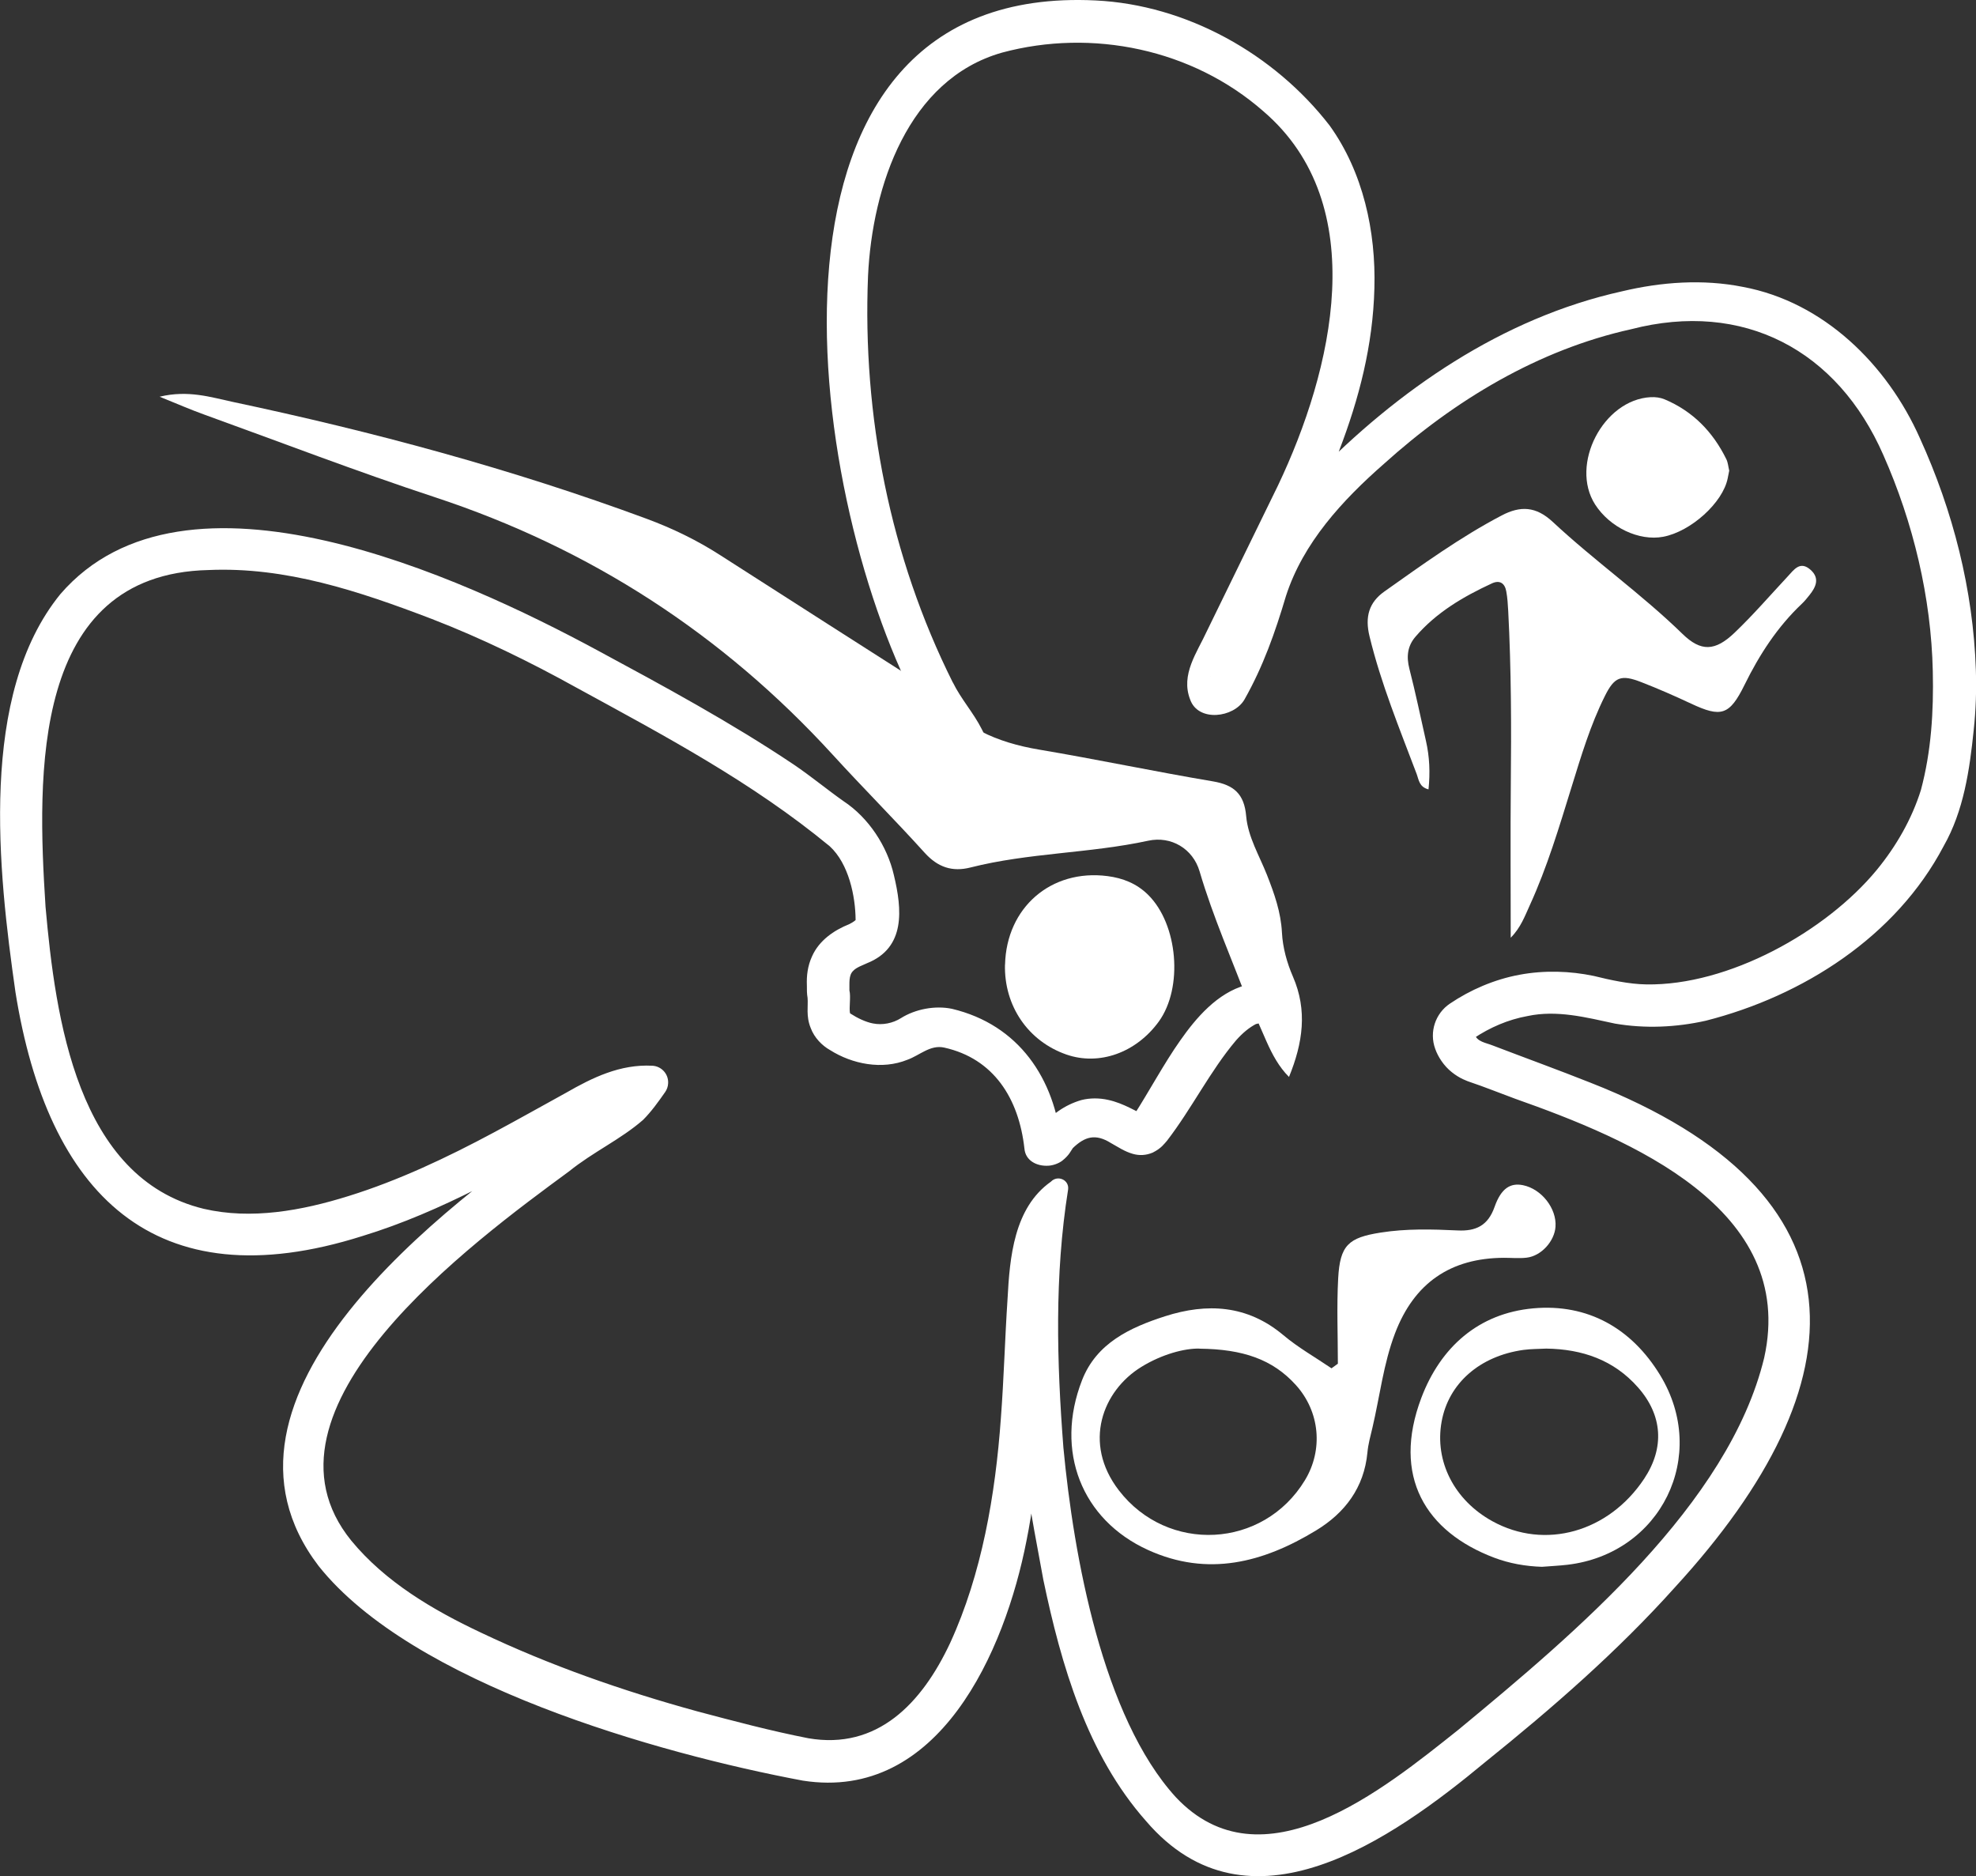 <?xml version="1.0" encoding="UTF-8"?>
<svg id="white" xmlns="http://www.w3.org/2000/svg" viewBox="0 0 260.76 247.55">
  <rect x="0" y="0" width="260.76" height="247.55" fill="#333333" stroke="none"/>
  <defs>
    <style>
      .cls-1 {
        fill-rule: evenodd;
      }

      .cls-1, .cls-2 {
        fill: #fff;
        stroke-width: 0px;
      }
    </style>
  </defs>
  <g id="flower_mono">
    <g>
      <g id="Flower">
        <path class="cls-2" d="M120.88,92.64C106.26,64.57,97.07-2.29,144.59.06c11.97.58,23.54,7.03,30.87,16.5,4.43,6.16,6.12,13.98,5.91,21.47-.38,15.07-7.36,28.26-13.93,41.26-1.37,2.9-4.02,7.83-5.24,10.67-.04.22-.04.3.01.49l-1.82-1.54c.07.02-.02-.02-.26.07-.25.08-.41.3-.37.27.03-.02.13-.2.27-.5,1.95-3.75,3.4-7.7,4.59-11.74,1.81-5.31,4.9-10.09,8.65-14.07,11.19-11.49,24.95-20.99,40.76-24.5,5.19-1.24,10.69-1.64,15.96-.59,10.69,1.99,19.06,10.28,23.36,19.95,4.38,9.61,7.04,20.03,7.39,30.59.09,2.64,0,5.28-.28,7.9-.54,5.25-1.31,10.68-3.98,15.36-6.28,11.93-18.55,19.76-31.38,23.02-3.92.88-8.01,1.06-11.98.38-3.83-.82-7.67-1.83-11.57-.99-2.53.46-4.94,1.5-7.09,2.94l.16-.51c.29.95,1.46,1.09,2.32,1.43,4.18,1.6,8.8,3.28,12.95,4.93,37.1,14.56,35.96,39.5,11.18,66.53-7.6,8.48-16.21,15.97-25.06,23.09-12.32,10.23-31.26,23.59-44.78,7.79-7.77-8.77-11.19-20.56-13.55-31.83-1.02-5.73-2.26-11.38-2.63-17.2-.3-11.65,1.29-23.07,3.53-34.29l1.71.78c-.99.74-1.17,2.3-1.36,3.37-2.31,5.82-1.74,12.14-1.74,18.3.09,8.01-.12,15.96-1.73,23.88-2.85,14.6-11.55,34.47-29.52,31.66-19.2-3.6-51.52-12.78-63.89-28.31-17.07-22.36,16.65-47.61,33.21-59.05,2.14-1.57,4.67-2.56,7.19-3.37,1.28-.33,2.72-.65,3.6-1.63l.16.36c-.22.21-.34,1.24-.54,1.16-2.79,1.43-5.29,3.5-8.2,4.86-9.55,5.31-19.07,10.9-29.65,14.13-27.52,8.72-41.53-5.62-45.78-32.17-2.29-15.99-4.88-39.25,5.93-52.53,16.43-19.02,52.83-2.31,70.86,7.42,8.75,4.72,17.61,9.51,25.91,15.07,2.25,1.52,4.41,3.31,6.58,4.84,3.3,2.17,5.76,5.92,6.64,9.76,1.08,4.5,1.57,9.57-3.54,11.61-.55.26-1.4.55-1.8.98-.68.6-.5,1.75-.53,2.61.21.85-.07,2.29.08,3.02.02.01-.03-.03.09.06.86.56,1.98,1.1,2.93,1.28,1.26.25,2.62-.02,3.7-.7,1.91-1.2,4.51-1.69,6.73-1.23,8.83,2.1,13.59,9.22,14.44,17.84,0,0-1.65-2.03-1.65-2.03-.04-.02-.1-.04-.35-.05-.22,0-.58.14-.75.26-.32.26-.16.16.08-.27,1.22-1.73,3.13-3.08,5.31-3.71,1.16-.3,2.43-.27,3.5-.03,2.11.44,3.9,1.67,4.63,1.87.04.01.05.02.02,0-.25-.05-.64-.07-.99.11-.5.26-.34.23-.22.02,1.92-2.98,4.03-6.9,6.1-9.82,2.07-2.96,4.89-6.29,8.68-7.32.45,0,.79-.29,1.37.11l1.04.75c.51.43,1.43.81,1.68-.03.17-.53.33-1.09.37-1.64-.01-.29-.16-.54-.33-.77-.12-.11-.07-.26-.02-.39.15-.39.27-.83.14-1.24-.22-.51-.65-.92-.71-1.52-.42-1.18-2.06-.75-2.96-1.29-.46-.34-.62-.93-1-1.35-.8-.82-1.35-1.8-1.65-2.91-.16-.55-.8-.79-1.03-1.32-.29-.48-.42-1.05-.5-1.6-.33-1.08-1.45-1.76-1.67-2.91-.24-2.39.64-4.77.53-7.15-.14-.57-.73.22-.98.33-.55.48-1.06-.03-1.32-.53-.05-.19-.24-.05-.37-.08-.14-.02-.27-.1-.37-.19-.48-.3-.92-2.37-1.52-1.41-1.73,2.19-3.56,4.51-6.25,5.55-.69.22-1.69.9-2.39.73-1.25-.57-2.02-2.18-3.54-2.15-4.25,4.4-10.84.07-13.72-3.91-3.15-4.1-6.16-7.84-8.37-12.45h0ZM125.75,90.05c1.06,2.17,2.71,3.98,3.8,6.14,2.77,5.16,5.66,16.27,13.41,12.81,1.52-.03,2.29,1.58,3.54,2.15.7.17,1.68-.5,2.39-.73,2.68-1.04,4.52-3.36,6.25-5.55.62-.97,1.04,1.13,1.52,1.41.1.1.23.18.37.19.13.03.32-.11.37.08.12.26.32.47.55.63.54.37,1.01-.39,1.45-.6.13-.1.29.02.3.17.1,2.39-.77,4.76-.53,7.15.21,1.15,1.34,1.83,1.67,2.91.1.84.38,1.68,1.02,2.26.2.19.45.37.5.66.35,1.55,1.29,2.37,2.13,3.61.35.89,1.35.91,2.16,1.06.52.11,1.2.29,1.33.88.05.59.49,1.01.71,1.52.13.41.01.85-.14,1.24-.06.13-.1.28.02.39.41.45.36,1.05.18,1.6-.22,1.01-.77,1.81-1.03,2.94-.13.45-.3.94-.55,1.34-.49.75-1.25.72-1.91.91l.61-.18c-1.04.52-1.92,1.28-2.77,2.24-3.4,4.02-5.82,8.97-9.1,13.23-.36.39-.71.97-1.88,1.56-.9.38-1.78.41-2.62.17-1.13-.32-1.97-.92-2.9-1.43-2.03-1.27-3.44-.88-5.08.72.11-.11.06-.08-.01.05-.18.22-.39.82-1.33,1.56-.47.36-1.21.63-1.82.66-1.56.1-3.03-.68-3.17-2.24-.74-6.67-4.08-11.89-10.57-13.34-1.85-.42-3.25,1.02-4.87,1.6-3.35,1.36-7.28.58-10.22-1.28-1.02-.57-2.07-1.61-2.55-2.92-.64-1.56-.31-2.92-.41-3.98-.09-.45-.1-1.18-.09-1.63-.05-1.25.09-2.55.68-3.83.93-2.1,2.89-3.44,4.89-4.24.58-.28.92-.58.86-.57-.02-3.1-.9-7.42-3.42-9.72-10.27-8.47-21.75-14.55-33.43-20.93-6.13-3.4-12.52-6.52-19.06-9.05-9.68-3.7-19.32-6.91-29.5-6.46-23.4.54-22.61,27.03-21.49,44.43,1.31,14.72,4.18,35.8,20.88,39.85,6.25,1.45,12.88.26,19.12-1.69,6.56-2.04,12.92-5.04,19.19-8.4,3.14-1.68,6.28-3.45,9.48-5.21,3.5-2.01,7.15-3.8,11.4-3.58,1.22.06,2.16,1.1,2.09,2.32-.02.43-.16.82-.39,1.15-.88,1.26-1.82,2.58-2.91,3.67-2.95,2.58-6.6,4.23-9.78,6.8-12.71,9.34-42.82,31.38-28.73,48.72,4.49,5.45,10.76,9.14,17.1,12.13,9.15,4.35,18.75,7.7,28.55,10.39,4.82,1.28,9.75,2.59,14.66,3.55,9.1,1.57,14.98-4.59,18.72-12.58,4.17-9.07,5.97-19.56,6.69-29.65.4-5.26.53-10.46.88-15.74.29-5.47.84-12.01,5.72-15.46.89-.93,2.45-.24,2.27,1.04-1.81,11.38-1.49,22.74-.62,34.04,1.35,14.3,5.17,35.53,14.84,46.13,11.36,12.07,27.3-.95,37.33-8.94,15.35-12.69,35.63-29.71,40.31-49.04,4.37-19.7-17.79-28.85-32.85-34.17-1.43-.52-4.47-1.72-5.83-2.16-.54-.18-1.51-.52-2.53-1.34-1.07-.84-1.84-2.05-2.2-3.08-.82-2.24.03-4.69,1.93-5.97,2.69-1.82,5.85-3.19,9.17-3.81,3.31-.62,6.7-.5,9.81.15,2.19.54,4.68,1.09,6.94,1.12,10.81.19,23.68-6.93,30.42-15.11,2.56-3.12,4.61-6.68,5.82-10.53,1.37-5.11,1.69-10.37,1.57-15.68-.21-9.73-2.58-19.62-6.52-28.51-6.06-13.87-18.47-20.45-33.3-16.61-12.25,2.71-23.32,9.38-32.61,17.76-5.49,4.81-10.67,10.43-12.93,17.44-1.42,4.78-3.01,9.3-5.48,13.66-1.4,2.41-6.1,2.99-7.16,0-1.29-3.3.92-6.22,2.2-9.02,2.07-4.22,7.29-14.91,9.39-19.23,7.21-15.16,12.48-37.01-1.92-49.36-9.36-8.22-22.6-10.95-34.49-7.75-12.41,3.52-17.13,17.65-17.69,29.46-.75,18.42,2.89,37.04,11.17,53.61h0Z"/>
      </g>
      <g id="Swimmer">
        <path id="Swimmer_body" data-name="Swimmer body" class="cls-1" d="M123.32,91.34c3.47,4.59,8.27,6.63,13.8,7.56,7.66,1.29,15.27,2.9,22.94,4.19,2.78.47,4.14,1.67,4.39,4.59.24,2.75,1.74,5.21,2.75,7.77.96,2.45,1.83,4.88,1.97,7.59.1,1.96.66,4,1.45,5.81,1.94,4.47,1.31,8.76-.52,13.24-2.7-2.71-3.38-6.44-5.26-9.48-2.2-5.87-4.76-11.6-6.54-17.65-.88-2.99-3.75-4.69-6.77-4.04-7.75,1.68-15.75,1.58-23.45,3.53-2.42.62-4.33-.03-6.05-1.93-3.96-4.38-8.14-8.56-12.12-12.92-14.55-15.92-32.01-27.24-52.52-34-10.24-3.37-20.31-7.24-30.46-10.91-1.75-.63-3.45-1.37-5.87-2.35,3.78-.91,6.77.07,9.63.68,18.55,3.93,36.83,8.84,54.63,15.42,3.43,1.27,6.69,2.85,9.76,4.83,9.4,6.04,18.82,12.04,28.24,18.06Z"/>
        <path id="Swimmer_head" data-name="Swimmer head" class="cls-1" d="M132.63,127.27c.18-7.53,6.07-12.64,13.52-11.68,2.02.26,3.86.98,5.36,2.47,3.94,3.89,4.65,12.24,1.41,16.72-2.99,4.12-7.87,5.86-12.2,4.35-5.05-1.76-8.23-6.42-8.1-11.86Z"/>
      </g>
      <g id="Runner">
        <path id="Runner_body" data-name="Runner body" class="cls-1" d="M199.36,123.73c0-6.93-.05-13.53.01-20.14.08-7.66.06-15.32-.34-22.97-.05-.87-.1-1.76-.26-2.61-.19-1.05-.85-1.52-1.89-1.04-3.78,1.75-7.34,3.83-10.1,7.05-1.06,1.24-1.2,2.64-.79,4.23.81,3.15,1.47,6.35,2.19,9.53.47,2.08.56,4.16.33,6.37-1.25-.32-1.28-1.29-1.57-2.05-2.26-5.98-4.69-11.88-6.21-18.13-.64-2.61-.06-4.5,1.96-5.93,5.02-3.55,10-7.16,15.47-10.03,2.48-1.3,4.53-1.22,6.76.86,5.51,5.14,11.69,9.49,17.1,14.76,2.44,2.38,4.31,2.31,6.88-.15,2.45-2.34,4.67-4.91,6.98-7.39.86-.92,1.66-2.16,3.07-.89,1.22,1.11.68,2.26-.17,3.32-.31.39-.63.79-.99,1.13-3.24,3.06-5.61,6.72-7.57,10.7-1.99,4.05-3.1,4.34-7.07,2.48-2.16-1.01-4.34-1.97-6.56-2.83-2.67-1.04-3.54-.71-4.81,1.84-1.91,3.83-3.13,7.92-4.39,11.99-1.63,5.27-3.21,10.57-5.51,15.6-.65,1.42-1.19,2.95-2.52,4.29Z"/>
        <path id="Runner_head" data-name="Runner head" class="cls-1" d="M228.2,62.07c-.06.32-.13.69-.21,1.05-.64,3.2-4.85,7.01-8.51,7.7-3.19.6-7.04-1.23-8.99-4.27-3.35-5.25,1.08-13.82,7.34-14.15.61-.03,1.27.05,1.82.28,3.74,1.57,6.39,4.29,8.16,7.9.22.44.25.96.38,1.5Z"/>
      </g>
      <g id="Cyclist">
        <path id="Cyclist_back" data-name="Cyclist back" class="cls-1" d="M176.55,179.95c0-3.76-.16-7.53.04-11.28.24-4.39,1.35-5.38,5.62-6.05,3.37-.53,6.76-.44,10.14-.28,2.41.12,4.01-.63,4.88-3.11.88-2.49,2.11-3.19,3.75-2.86,2.45.5,4.46,3.07,4.29,5.48-.13,1.91-1.87,3.85-3.79,4.08-.99.12-2.01.02-3.01.02-7.06.03-11.85,3.32-14.38,9.97-1.52,4-2,8.27-2.97,12.41-.26,1.1-.57,2.2-.67,3.31-.44,4.65-2.98,7.98-6.79,10.29-6.95,4.22-14.26,6.16-22.16,2.57-8.78-3.99-12.34-13.07-8.71-22.4,1.91-4.91,6.36-6.96,10.96-8.44,5.53-1.77,10.85-1.5,15.6,2.49,1.96,1.65,4.23,2.93,6.36,4.38.28-.2.56-.4.83-.6ZM158.29,177.93c-1.94-.05-4.94.73-7.68,2.42-5.1,3.14-7.77,10.02-2.97,16.27,6.44,8.38,19.08,7.72,24.56-1.32,2.44-4.02,1.98-9.05-1.19-12.56-3.06-3.39-6.98-4.74-12.73-4.8Z"/>
        <path id="Cyclist_front" data-name="Cyclist front" class="cls-1" d="M203.48,206.72c-2.16-.07-4.28-.44-6.27-1.19-9.12-3.44-13.54-10.77-9.65-21.09,2.52-6.66,7.51-11.16,14.77-11.82,7.21-.65,12.98,2.64,16.74,8.8,6.5,10.64.11,23.57-12.22,25.03-1.12.13-2.25.18-3.37.27ZM204.06,177.93c-1,.05-2.01.04-3,.17-5.79.8-9.91,4.42-10.82,9.47-.95,5.23,1.67,10.37,6.71,13.14,6.91,3.81,15.33,1.45,20.02-5.61,2.71-4.08,2.44-8.38-.83-12.07-3.2-3.62-7.36-5.03-12.07-5.1Z"/>
      </g>
    </g>
  </g>
</svg>